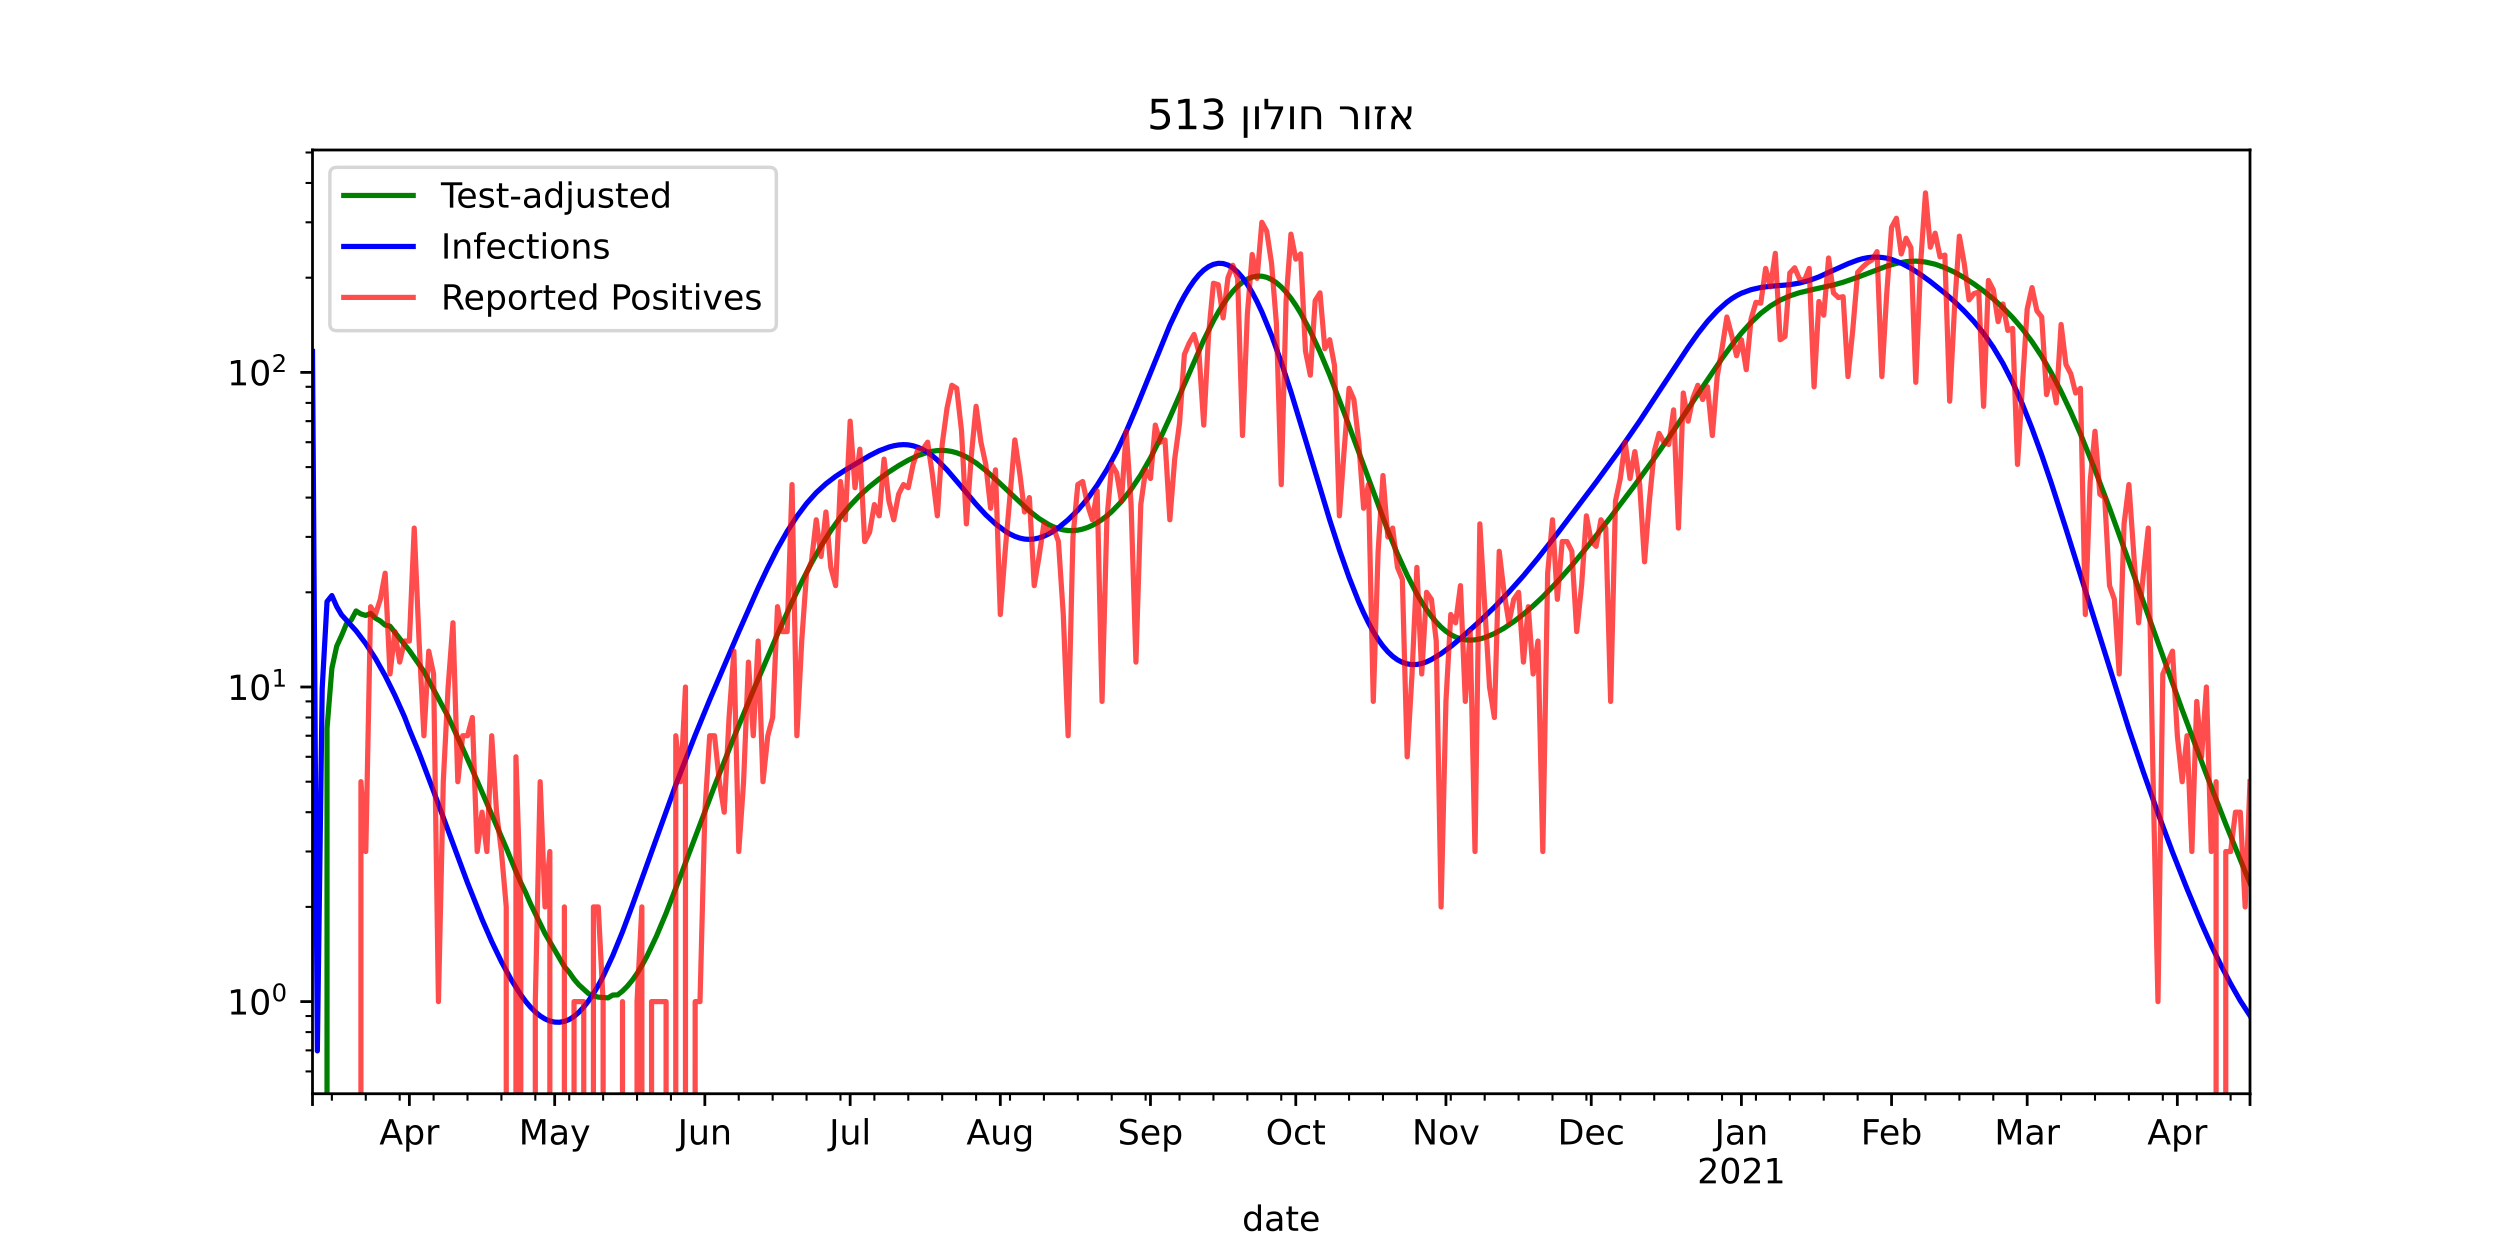 <?xml version="1.0" encoding="utf-8" standalone="no"?>
<!DOCTYPE svg PUBLIC "-//W3C//DTD SVG 1.1//EN"
  "http://www.w3.org/Graphics/SVG/1.1/DTD/svg11.dtd">
<!-- Created with matplotlib (https://matplotlib.org/) -->
<svg height="360pt" version="1.1" viewBox="0 0 720 360" width="720pt" xmlns="http://www.w3.org/2000/svg" xmlns:xlink="http://www.w3.org/1999/xlink">
 <defs>
  <style type="text/css">*{stroke-linecap:butt;stroke-linejoin:round;}</style>
 </defs>
 <g id="figure_1">
  <g id="patch_1">
   <path d="M 0 360 
L 720 360 
L 720 0 
L 0 0 
z
" style="fill:#ffffff;"/>
  </g>
  <g id="axes_1">
   <g id="patch_2">
    <path d="M 90 315 
L 648 315 
L 648 43.2 
L 90 43.2 
z
" style="fill:#ffffff;"/>
   </g>
   <g id="matplotlib.axis_1">
    <g id="xtick_1">
     <g id="line2d_1">
      <defs>
       <path d="M 0 0 
L 0 3.5 
" id="m26436427c5" style="stroke:#000000;stroke-width:0.8;"/>
      </defs>
      <g>
       <use style="stroke:#000000;stroke-width:0.8;" x="90" xlink:href="#m26436427c5" y="315"/>
      </g>
     </g>
    </g>
    <g id="xtick_2">
     <g id="line2d_2">
      <g>
       <use style="stroke:#000000;stroke-width:0.8;" x="117.9" xlink:href="#m26436427c5" y="315"/>
      </g>
     </g>
     <g id="text_1">
      <!-- Apr -->
      <g transform="translate(109.25 329.598)scale(0.1 -0.1)">
       <defs>
        <path d="M 34.188 63.188 
L 20.797 26.906 
L 47.609 26.906 
z
M 28.609 72.906 
L 39.797 72.906 
L 67.578 0 
L 57.328 0 
L 50.688 18.703 
L 17.828 18.703 
L 11.188 0 
L 0.781 0 
z
" id="DejaVuSans-65"/>
        <path d="M 18.109 8.203 
L 18.109 -20.797 
L 9.078 -20.797 
L 9.078 54.688 
L 18.109 54.688 
L 18.109 46.391 
Q 20.953 51.266 25.266 53.625 
Q 29.594 56 35.594 56 
Q 45.562 56 51.781 48.094 
Q 58.016 40.188 58.016 27.297 
Q 58.016 14.406 51.781 6.484 
Q 45.562 -1.422 35.594 -1.422 
Q 29.594 -1.422 25.266 0.953 
Q 20.953 3.328 18.109 8.203 
z
M 48.688 27.297 
Q 48.688 37.203 44.609 42.844 
Q 40.531 48.484 33.406 48.484 
Q 26.266 48.484 22.188 42.844 
Q 18.109 37.203 18.109 27.297 
Q 18.109 17.391 22.188 11.75 
Q 26.266 6.109 33.406 6.109 
Q 40.531 6.109 44.609 11.75 
Q 48.688 17.391 48.688 27.297 
z
" id="DejaVuSans-112"/>
        <path d="M 41.109 46.297 
Q 39.594 47.172 37.812 47.578 
Q 36.031 48 33.891 48 
Q 26.266 48 22.188 43.047 
Q 18.109 38.094 18.109 28.812 
L 18.109 0 
L 9.078 0 
L 9.078 54.688 
L 18.109 54.688 
L 18.109 46.188 
Q 20.953 51.172 25.484 53.578 
Q 30.031 56 36.531 56 
Q 37.453 56 38.578 55.875 
Q 39.703 55.766 41.062 55.516 
z
" id="DejaVuSans-114"/>
       </defs>
       <use xlink:href="#DejaVuSans-65"/>
       <use x="68.408" xlink:href="#DejaVuSans-112"/>
       <use x="131.885" xlink:href="#DejaVuSans-114"/>
      </g>
     </g>
    </g>
    <g id="xtick_3">
     <g id="line2d_3">
      <g>
       <use style="stroke:#000000;stroke-width:0.8;" x="159.75" xlink:href="#m26436427c5" y="315"/>
      </g>
     </g>
     <g id="text_2">
      <!-- May -->
      <g transform="translate(149.412 329.598)scale(0.1 -0.1)">
       <defs>
        <path d="M 9.812 72.906 
L 24.516 72.906 
L 43.109 23.297 
L 61.812 72.906 
L 76.516 72.906 
L 76.516 0 
L 66.891 0 
L 66.891 64.016 
L 48.094 14.016 
L 38.188 14.016 
L 19.391 64.016 
L 19.391 0 
L 9.812 0 
z
" id="DejaVuSans-77"/>
        <path d="M 34.281 27.484 
Q 23.391 27.484 19.188 25 
Q 14.984 22.516 14.984 16.5 
Q 14.984 11.719 18.141 8.906 
Q 21.297 6.109 26.703 6.109 
Q 34.188 6.109 38.703 11.406 
Q 43.219 16.703 43.219 25.484 
L 43.219 27.484 
z
M 52.203 31.203 
L 52.203 0 
L 43.219 0 
L 43.219 8.297 
Q 40.141 3.328 35.547 0.953 
Q 30.953 -1.422 24.312 -1.422 
Q 15.922 -1.422 10.953 3.297 
Q 6 8.016 6 15.922 
Q 6 25.141 12.172 29.828 
Q 18.359 34.516 30.609 34.516 
L 43.219 34.516 
L 43.219 35.406 
Q 43.219 41.609 39.141 45 
Q 35.062 48.391 27.688 48.391 
Q 23 48.391 18.547 47.266 
Q 14.109 46.141 10.016 43.891 
L 10.016 52.203 
Q 14.938 54.109 19.578 55.047 
Q 24.219 56 28.609 56 
Q 40.484 56 46.344 49.844 
Q 52.203 43.703 52.203 31.203 
z
" id="DejaVuSans-97"/>
        <path d="M 32.172 -5.078 
Q 28.375 -14.844 24.75 -17.812 
Q 21.141 -20.797 15.094 -20.797 
L 7.906 -20.797 
L 7.906 -13.281 
L 13.188 -13.281 
Q 16.891 -13.281 18.938 -11.516 
Q 21 -9.766 23.484 -3.219 
L 25.094 0.875 
L 2.984 54.688 
L 12.5 54.688 
L 29.594 11.922 
L 46.688 54.688 
L 56.203 54.688 
z
" id="DejaVuSans-121"/>
       </defs>
       <use xlink:href="#DejaVuSans-77"/>
       <use x="86.279" xlink:href="#DejaVuSans-97"/>
       <use x="147.559" xlink:href="#DejaVuSans-121"/>
      </g>
     </g>
    </g>
    <g id="xtick_4">
     <g id="line2d_4">
      <g>
       <use style="stroke:#000000;stroke-width:0.8;" x="202.995" xlink:href="#m26436427c5" y="315"/>
      </g>
     </g>
     <g id="text_3">
      <!-- Jun -->
      <g transform="translate(195.183 329.598)scale(0.1 -0.1)">
       <defs>
        <path d="M 9.812 72.906 
L 19.672 72.906 
L 19.672 5.078 
Q 19.672 -8.109 14.672 -14.062 
Q 9.672 -20.016 -1.422 -20.016 
L -5.172 -20.016 
L -5.172 -11.719 
L -2.094 -11.719 
Q 4.438 -11.719 7.125 -8.047 
Q 9.812 -4.391 9.812 5.078 
z
" id="DejaVuSans-74"/>
        <path d="M 8.5 21.578 
L 8.5 54.688 
L 17.484 54.688 
L 17.484 21.922 
Q 17.484 14.156 20.5 10.266 
Q 23.531 6.391 29.594 6.391 
Q 36.859 6.391 41.078 11.031 
Q 45.312 15.672 45.312 23.688 
L 45.312 54.688 
L 54.297 54.688 
L 54.297 0 
L 45.312 0 
L 45.312 8.406 
Q 42.047 3.422 37.719 1 
Q 33.406 -1.422 27.688 -1.422 
Q 18.266 -1.422 13.375 4.438 
Q 8.5 10.297 8.5 21.578 
z
M 31.109 56 
z
" id="DejaVuSans-117"/>
        <path d="M 54.891 33.016 
L 54.891 0 
L 45.906 0 
L 45.906 32.719 
Q 45.906 40.484 42.875 44.328 
Q 39.844 48.188 33.797 48.188 
Q 26.516 48.188 22.312 43.547 
Q 18.109 38.922 18.109 30.906 
L 18.109 0 
L 9.078 0 
L 9.078 54.688 
L 18.109 54.688 
L 18.109 46.188 
Q 21.344 51.125 25.703 53.562 
Q 30.078 56 35.797 56 
Q 45.219 56 50.047 50.172 
Q 54.891 44.344 54.891 33.016 
z
" id="DejaVuSans-110"/>
       </defs>
       <use xlink:href="#DejaVuSans-74"/>
       <use x="29.492" xlink:href="#DejaVuSans-117"/>
       <use x="92.871" xlink:href="#DejaVuSans-110"/>
      </g>
     </g>
    </g>
    <g id="xtick_5">
     <g id="line2d_5">
      <g>
       <use style="stroke:#000000;stroke-width:0.8;" x="244.845" xlink:href="#m26436427c5" y="315"/>
      </g>
     </g>
     <g id="text_4">
      <!-- Jul -->
      <g transform="translate(238.812 329.598)scale(0.1 -0.1)">
       <defs>
        <path d="M 9.422 75.984 
L 18.406 75.984 
L 18.406 0 
L 9.422 0 
z
" id="DejaVuSans-108"/>
       </defs>
       <use xlink:href="#DejaVuSans-74"/>
       <use x="29.492" xlink:href="#DejaVuSans-117"/>
       <use x="92.871" xlink:href="#DejaVuSans-108"/>
      </g>
     </g>
    </g>
    <g id="xtick_6">
     <g id="line2d_6">
      <g>
       <use style="stroke:#000000;stroke-width:0.8;" x="288.09" xlink:href="#m26436427c5" y="315"/>
      </g>
     </g>
     <g id="text_5">
      <!-- Aug -->
      <g transform="translate(278.327 329.598)scale(0.1 -0.1)">
       <defs>
        <path d="M 45.406 27.984 
Q 45.406 37.75 41.375 43.109 
Q 37.359 48.484 30.078 48.484 
Q 22.859 48.484 18.828 43.109 
Q 14.797 37.75 14.797 27.984 
Q 14.797 18.266 18.828 12.891 
Q 22.859 7.516 30.078 7.516 
Q 37.359 7.516 41.375 12.891 
Q 45.406 18.266 45.406 27.984 
z
M 54.391 6.781 
Q 54.391 -7.172 48.188 -13.984 
Q 42 -20.797 29.203 -20.797 
Q 24.469 -20.797 20.266 -20.094 
Q 16.062 -19.391 12.109 -17.922 
L 12.109 -9.188 
Q 16.062 -11.328 19.922 -12.344 
Q 23.781 -13.375 27.781 -13.375 
Q 36.625 -13.375 41.016 -8.766 
Q 45.406 -4.156 45.406 5.172 
L 45.406 9.625 
Q 42.625 4.781 38.281 2.391 
Q 33.938 0 27.875 0 
Q 17.828 0 11.672 7.656 
Q 5.516 15.328 5.516 27.984 
Q 5.516 40.672 11.672 48.328 
Q 17.828 56 27.875 56 
Q 33.938 56 38.281 53.609 
Q 42.625 51.219 45.406 46.391 
L 45.406 54.688 
L 54.391 54.688 
z
" id="DejaVuSans-103"/>
       </defs>
       <use xlink:href="#DejaVuSans-65"/>
       <use x="68.408" xlink:href="#DejaVuSans-117"/>
       <use x="131.787" xlink:href="#DejaVuSans-103"/>
      </g>
     </g>
    </g>
    <g id="xtick_7">
     <g id="line2d_7">
      <g>
       <use style="stroke:#000000;stroke-width:0.8;" x="331.335" xlink:href="#m26436427c5" y="315"/>
      </g>
     </g>
     <g id="text_6">
      <!-- Sep -->
      <g transform="translate(321.91 329.598)scale(0.1 -0.1)">
       <defs>
        <path d="M 53.516 70.516 
L 53.516 60.891 
Q 47.906 63.578 42.922 64.891 
Q 37.938 66.219 33.297 66.219 
Q 25.25 66.219 20.875 63.094 
Q 16.5 59.969 16.5 54.203 
Q 16.5 49.359 19.406 46.891 
Q 22.312 44.438 30.422 42.922 
L 36.375 41.703 
Q 47.406 39.594 52.656 34.297 
Q 57.906 29 57.906 20.125 
Q 57.906 9.516 50.797 4.047 
Q 43.703 -1.422 29.984 -1.422 
Q 24.812 -1.422 18.969 -0.25 
Q 13.141 0.922 6.891 3.219 
L 6.891 13.375 
Q 12.891 10.016 18.656 8.297 
Q 24.422 6.594 29.984 6.594 
Q 38.422 6.594 43.016 9.906 
Q 47.609 13.234 47.609 19.391 
Q 47.609 24.75 44.312 27.781 
Q 41.016 30.812 33.5 32.328 
L 27.484 33.5 
Q 16.453 35.688 11.516 40.375 
Q 6.594 45.062 6.594 53.422 
Q 6.594 63.094 13.406 68.656 
Q 20.219 74.219 32.172 74.219 
Q 37.312 74.219 42.625 73.281 
Q 47.953 72.359 53.516 70.516 
z
" id="DejaVuSans-83"/>
        <path d="M 56.203 29.594 
L 56.203 25.203 
L 14.891 25.203 
Q 15.484 15.922 20.484 11.062 
Q 25.484 6.203 34.422 6.203 
Q 39.594 6.203 44.453 7.469 
Q 49.312 8.734 54.109 11.281 
L 54.109 2.781 
Q 49.266 0.734 44.188 -0.344 
Q 39.109 -1.422 33.891 -1.422 
Q 20.797 -1.422 13.156 6.188 
Q 5.516 13.812 5.516 26.812 
Q 5.516 40.234 12.766 48.109 
Q 20.016 56 32.328 56 
Q 43.359 56 49.781 48.891 
Q 56.203 41.797 56.203 29.594 
z
M 47.219 32.234 
Q 47.125 39.594 43.094 43.984 
Q 39.062 48.391 32.422 48.391 
Q 24.906 48.391 20.391 44.141 
Q 15.875 39.891 15.188 32.172 
z
" id="DejaVuSans-101"/>
       </defs>
       <use xlink:href="#DejaVuSans-83"/>
       <use x="63.477" xlink:href="#DejaVuSans-101"/>
       <use x="125" xlink:href="#DejaVuSans-112"/>
      </g>
     </g>
    </g>
    <g id="xtick_8">
     <g id="line2d_8">
      <g>
       <use style="stroke:#000000;stroke-width:0.8;" x="373.185" xlink:href="#m26436427c5" y="315"/>
      </g>
     </g>
     <g id="text_7">
      <!-- Oct -->
      <g transform="translate(364.54 329.598)scale(0.1 -0.1)">
       <defs>
        <path d="M 39.406 66.219 
Q 28.656 66.219 22.328 58.203 
Q 16.016 50.203 16.016 36.375 
Q 16.016 22.609 22.328 14.594 
Q 28.656 6.594 39.406 6.594 
Q 50.141 6.594 56.422 14.594 
Q 62.703 22.609 62.703 36.375 
Q 62.703 50.203 56.422 58.203 
Q 50.141 66.219 39.406 66.219 
z
M 39.406 74.219 
Q 54.734 74.219 63.906 63.938 
Q 73.094 53.656 73.094 36.375 
Q 73.094 19.141 63.906 8.859 
Q 54.734 -1.422 39.406 -1.422 
Q 24.031 -1.422 14.812 8.828 
Q 5.609 19.094 5.609 36.375 
Q 5.609 53.656 14.812 63.938 
Q 24.031 74.219 39.406 74.219 
z
" id="DejaVuSans-79"/>
        <path d="M 48.781 52.594 
L 48.781 44.188 
Q 44.969 46.297 41.141 47.344 
Q 37.312 48.391 33.406 48.391 
Q 24.656 48.391 19.812 42.844 
Q 14.984 37.312 14.984 27.297 
Q 14.984 17.281 19.812 11.734 
Q 24.656 6.203 33.406 6.203 
Q 37.312 6.203 41.141 7.25 
Q 44.969 8.297 48.781 10.406 
L 48.781 2.094 
Q 45.016 0.344 40.984 -0.531 
Q 36.969 -1.422 32.422 -1.422 
Q 20.062 -1.422 12.781 6.344 
Q 5.516 14.109 5.516 27.297 
Q 5.516 40.672 12.859 48.328 
Q 20.219 56 33.016 56 
Q 37.156 56 41.109 55.141 
Q 45.062 54.297 48.781 52.594 
z
" id="DejaVuSans-99"/>
        <path d="M 18.312 70.219 
L 18.312 54.688 
L 36.812 54.688 
L 36.812 47.703 
L 18.312 47.703 
L 18.312 18.016 
Q 18.312 11.328 20.141 9.422 
Q 21.969 7.516 27.594 7.516 
L 36.812 7.516 
L 36.812 0 
L 27.594 0 
Q 17.188 0 13.234 3.875 
Q 9.281 7.766 9.281 18.016 
L 9.281 47.703 
L 2.688 47.703 
L 2.688 54.688 
L 9.281 54.688 
L 9.281 70.219 
z
" id="DejaVuSans-116"/>
       </defs>
       <use xlink:href="#DejaVuSans-79"/>
       <use x="78.711" xlink:href="#DejaVuSans-99"/>
       <use x="133.691" xlink:href="#DejaVuSans-116"/>
      </g>
     </g>
    </g>
    <g id="xtick_9">
     <g id="line2d_9">
      <g>
       <use style="stroke:#000000;stroke-width:0.8;" x="416.43" xlink:href="#m26436427c5" y="315"/>
      </g>
     </g>
     <g id="text_8">
      <!-- Nov -->
      <g transform="translate(406.671 329.598)scale(0.1 -0.1)">
       <defs>
        <path d="M 9.812 72.906 
L 23.094 72.906 
L 55.422 11.922 
L 55.422 72.906 
L 64.984 72.906 
L 64.984 0 
L 51.703 0 
L 19.391 60.984 
L 19.391 0 
L 9.812 0 
z
" id="DejaVuSans-78"/>
        <path d="M 30.609 48.391 
Q 23.391 48.391 19.188 42.75 
Q 14.984 37.109 14.984 27.297 
Q 14.984 17.484 19.156 11.844 
Q 23.344 6.203 30.609 6.203 
Q 37.797 6.203 41.984 11.859 
Q 46.188 17.531 46.188 27.297 
Q 46.188 37.016 41.984 42.703 
Q 37.797 48.391 30.609 48.391 
z
M 30.609 56 
Q 42.328 56 49.016 48.375 
Q 55.719 40.766 55.719 27.297 
Q 55.719 13.875 49.016 6.219 
Q 42.328 -1.422 30.609 -1.422 
Q 18.844 -1.422 12.172 6.219 
Q 5.516 13.875 5.516 27.297 
Q 5.516 40.766 12.172 48.375 
Q 18.844 56 30.609 56 
z
" id="DejaVuSans-111"/>
        <path d="M 2.984 54.688 
L 12.5 54.688 
L 29.594 8.797 
L 46.688 54.688 
L 56.203 54.688 
L 35.688 0 
L 23.484 0 
z
" id="DejaVuSans-118"/>
       </defs>
       <use xlink:href="#DejaVuSans-78"/>
       <use x="74.805" xlink:href="#DejaVuSans-111"/>
       <use x="135.986" xlink:href="#DejaVuSans-118"/>
      </g>
     </g>
    </g>
    <g id="xtick_10">
     <g id="line2d_10">
      <g>
       <use style="stroke:#000000;stroke-width:0.8;" x="458.28" xlink:href="#m26436427c5" y="315"/>
      </g>
     </g>
     <g id="text_9">
      <!-- Dec -->
      <g transform="translate(448.604 329.598)scale(0.1 -0.1)">
       <defs>
        <path d="M 19.672 64.797 
L 19.672 8.109 
L 31.594 8.109 
Q 46.688 8.109 53.688 14.938 
Q 60.688 21.781 60.688 36.531 
Q 60.688 51.172 53.688 57.984 
Q 46.688 64.797 31.594 64.797 
z
M 9.812 72.906 
L 30.078 72.906 
Q 51.266 72.906 61.172 64.094 
Q 71.094 55.281 71.094 36.531 
Q 71.094 17.672 61.125 8.828 
Q 51.172 0 30.078 0 
L 9.812 0 
z
" id="DejaVuSans-68"/>
       </defs>
       <use xlink:href="#DejaVuSans-68"/>
       <use x="77.002" xlink:href="#DejaVuSans-101"/>
       <use x="138.525" xlink:href="#DejaVuSans-99"/>
      </g>
     </g>
    </g>
    <g id="xtick_11">
     <g id="line2d_11">
      <g>
       <use style="stroke:#000000;stroke-width:0.8;" x="501.525" xlink:href="#m26436427c5" y="315"/>
      </g>
     </g>
     <g id="text_10">
      <!-- Jan -->
      <g transform="translate(493.817 329.598)scale(0.1 -0.1)">
       <use xlink:href="#DejaVuSans-74"/>
       <use x="29.492" xlink:href="#DejaVuSans-97"/>
       <use x="90.771" xlink:href="#DejaVuSans-110"/>
      </g>
      <!-- 2021 -->
      <g transform="translate(488.8 340.796)scale(0.1 -0.1)">
       <defs>
        <path d="M 19.188 8.297 
L 53.609 8.297 
L 53.609 0 
L 7.328 0 
L 7.328 8.297 
Q 12.938 14.109 22.625 23.891 
Q 32.328 33.688 34.812 36.531 
Q 39.547 41.844 41.422 45.531 
Q 43.312 49.219 43.312 52.781 
Q 43.312 58.594 39.234 62.25 
Q 35.156 65.922 28.609 65.922 
Q 23.969 65.922 18.812 64.312 
Q 13.672 62.703 7.812 59.422 
L 7.812 69.391 
Q 13.766 71.781 18.938 73 
Q 24.125 74.219 28.422 74.219 
Q 39.75 74.219 46.484 68.547 
Q 53.219 62.891 53.219 53.422 
Q 53.219 48.922 51.531 44.891 
Q 49.859 40.875 45.406 35.406 
Q 44.188 33.984 37.641 27.219 
Q 31.109 20.453 19.188 8.297 
z
" id="DejaVuSans-50"/>
        <path d="M 31.781 66.406 
Q 24.172 66.406 20.328 58.906 
Q 16.5 51.422 16.5 36.375 
Q 16.5 21.391 20.328 13.891 
Q 24.172 6.391 31.781 6.391 
Q 39.453 6.391 43.281 13.891 
Q 47.125 21.391 47.125 36.375 
Q 47.125 51.422 43.281 58.906 
Q 39.453 66.406 31.781 66.406 
z
M 31.781 74.219 
Q 44.047 74.219 50.516 64.516 
Q 56.984 54.828 56.984 36.375 
Q 56.984 17.969 50.516 8.266 
Q 44.047 -1.422 31.781 -1.422 
Q 19.531 -1.422 13.062 8.266 
Q 6.594 17.969 6.594 36.375 
Q 6.594 54.828 13.062 64.516 
Q 19.531 74.219 31.781 74.219 
z
" id="DejaVuSans-48"/>
        <path d="M 12.406 8.297 
L 28.516 8.297 
L 28.516 63.922 
L 10.984 60.406 
L 10.984 69.391 
L 28.422 72.906 
L 38.281 72.906 
L 38.281 8.297 
L 54.391 8.297 
L 54.391 0 
L 12.406 0 
z
" id="DejaVuSans-49"/>
       </defs>
       <use xlink:href="#DejaVuSans-50"/>
       <use x="63.623" xlink:href="#DejaVuSans-48"/>
       <use x="127.246" xlink:href="#DejaVuSans-50"/>
       <use x="190.869" xlink:href="#DejaVuSans-49"/>
      </g>
     </g>
    </g>
    <g id="xtick_12">
     <g id="line2d_12">
      <g>
       <use style="stroke:#000000;stroke-width:0.8;" x="544.77" xlink:href="#m26436427c5" y="315"/>
      </g>
     </g>
     <g id="text_11">
      <!-- Feb -->
      <g transform="translate(535.918 329.598)scale(0.1 -0.1)">
       <defs>
        <path d="M 9.812 72.906 
L 51.703 72.906 
L 51.703 64.594 
L 19.672 64.594 
L 19.672 43.109 
L 48.578 43.109 
L 48.578 34.812 
L 19.672 34.812 
L 19.672 0 
L 9.812 0 
z
" id="DejaVuSans-70"/>
        <path d="M 48.688 27.297 
Q 48.688 37.203 44.609 42.844 
Q 40.531 48.484 33.406 48.484 
Q 26.266 48.484 22.188 42.844 
Q 18.109 37.203 18.109 27.297 
Q 18.109 17.391 22.188 11.75 
Q 26.266 6.109 33.406 6.109 
Q 40.531 6.109 44.609 11.75 
Q 48.688 17.391 48.688 27.297 
z
M 18.109 46.391 
Q 20.953 51.266 25.266 53.625 
Q 29.594 56 35.594 56 
Q 45.562 56 51.781 48.094 
Q 58.016 40.188 58.016 27.297 
Q 58.016 14.406 51.781 6.484 
Q 45.562 -1.422 35.594 -1.422 
Q 29.594 -1.422 25.266 0.953 
Q 20.953 3.328 18.109 8.203 
L 18.109 0 
L 9.078 0 
L 9.078 75.984 
L 18.109 75.984 
z
" id="DejaVuSans-98"/>
       </defs>
       <use xlink:href="#DejaVuSans-70"/>
       <use x="52.02" xlink:href="#DejaVuSans-101"/>
       <use x="113.543" xlink:href="#DejaVuSans-98"/>
      </g>
     </g>
    </g>
    <g id="xtick_13">
     <g id="line2d_13">
      <g>
       <use style="stroke:#000000;stroke-width:0.8;" x="583.83" xlink:href="#m26436427c5" y="315"/>
      </g>
     </g>
     <g id="text_12">
      <!-- Mar -->
      <g transform="translate(574.396 329.598)scale(0.1 -0.1)">
       <use xlink:href="#DejaVuSans-77"/>
       <use x="86.279" xlink:href="#DejaVuSans-97"/>
       <use x="147.559" xlink:href="#DejaVuSans-114"/>
      </g>
     </g>
    </g>
    <g id="xtick_14">
     <g id="line2d_14">
      <g>
       <use style="stroke:#000000;stroke-width:0.8;" x="627.075" xlink:href="#m26436427c5" y="315"/>
      </g>
     </g>
     <g id="text_13">
      <!-- Apr -->
      <g transform="translate(618.425 329.598)scale(0.1 -0.1)">
       <use xlink:href="#DejaVuSans-65"/>
       <use x="68.408" xlink:href="#DejaVuSans-112"/>
       <use x="131.885" xlink:href="#DejaVuSans-114"/>
      </g>
     </g>
    </g>
    <g id="xtick_15">
     <g id="line2d_15">
      <g>
       <use style="stroke:#000000;stroke-width:0.8;" x="648" xlink:href="#m26436427c5" y="315"/>
      </g>
     </g>
    </g>
    <g id="xtick_16">
     <g id="line2d_16">
      <defs>
       <path d="M 0 0 
L 0 2 
" id="ma94d24335f" style="stroke:#000000;stroke-width:0.6;"/>
      </defs>
      <g>
       <use style="stroke:#000000;stroke-width:0.6;" x="95.58" xlink:href="#ma94d24335f" y="315"/>
      </g>
     </g>
    </g>
    <g id="xtick_17">
     <g id="line2d_17">
      <g>
       <use style="stroke:#000000;stroke-width:0.6;" x="105.345" xlink:href="#ma94d24335f" y="315"/>
      </g>
     </g>
    </g>
    <g id="xtick_18">
     <g id="line2d_18">
      <g>
       <use style="stroke:#000000;stroke-width:0.6;" x="115.11" xlink:href="#ma94d24335f" y="315"/>
      </g>
     </g>
    </g>
    <g id="xtick_19">
     <g id="line2d_19">
      <g>
       <use style="stroke:#000000;stroke-width:0.6;" x="124.875" xlink:href="#ma94d24335f" y="315"/>
      </g>
     </g>
    </g>
    <g id="xtick_20">
     <g id="line2d_20">
      <g>
       <use style="stroke:#000000;stroke-width:0.6;" x="134.64" xlink:href="#ma94d24335f" y="315"/>
      </g>
     </g>
    </g>
    <g id="xtick_21">
     <g id="line2d_21">
      <g>
       <use style="stroke:#000000;stroke-width:0.6;" x="144.405" xlink:href="#ma94d24335f" y="315"/>
      </g>
     </g>
    </g>
    <g id="xtick_22">
     <g id="line2d_22">
      <g>
       <use style="stroke:#000000;stroke-width:0.6;" x="154.17" xlink:href="#ma94d24335f" y="315"/>
      </g>
     </g>
    </g>
    <g id="xtick_23">
     <g id="line2d_23">
      <g>
       <use style="stroke:#000000;stroke-width:0.6;" x="163.935" xlink:href="#ma94d24335f" y="315"/>
      </g>
     </g>
    </g>
    <g id="xtick_24">
     <g id="line2d_24">
      <g>
       <use style="stroke:#000000;stroke-width:0.6;" x="173.7" xlink:href="#ma94d24335f" y="315"/>
      </g>
     </g>
    </g>
    <g id="xtick_25">
     <g id="line2d_25">
      <g>
       <use style="stroke:#000000;stroke-width:0.6;" x="183.465" xlink:href="#ma94d24335f" y="315"/>
      </g>
     </g>
    </g>
    <g id="xtick_26">
     <g id="line2d_26">
      <g>
       <use style="stroke:#000000;stroke-width:0.6;" x="193.23" xlink:href="#ma94d24335f" y="315"/>
      </g>
     </g>
    </g>
    <g id="xtick_27">
     <g id="line2d_27">
      <g>
       <use style="stroke:#000000;stroke-width:0.6;" x="212.76" xlink:href="#ma94d24335f" y="315"/>
      </g>
     </g>
    </g>
    <g id="xtick_28">
     <g id="line2d_28">
      <g>
       <use style="stroke:#000000;stroke-width:0.6;" x="222.525" xlink:href="#ma94d24335f" y="315"/>
      </g>
     </g>
    </g>
    <g id="xtick_29">
     <g id="line2d_29">
      <g>
       <use style="stroke:#000000;stroke-width:0.6;" x="232.29" xlink:href="#ma94d24335f" y="315"/>
      </g>
     </g>
    </g>
    <g id="xtick_30">
     <g id="line2d_30">
      <g>
       <use style="stroke:#000000;stroke-width:0.6;" x="242.055" xlink:href="#ma94d24335f" y="315"/>
      </g>
     </g>
    </g>
    <g id="xtick_31">
     <g id="line2d_31">
      <g>
       <use style="stroke:#000000;stroke-width:0.6;" x="251.82" xlink:href="#ma94d24335f" y="315"/>
      </g>
     </g>
    </g>
    <g id="xtick_32">
     <g id="line2d_32">
      <g>
       <use style="stroke:#000000;stroke-width:0.6;" x="261.585" xlink:href="#ma94d24335f" y="315"/>
      </g>
     </g>
    </g>
    <g id="xtick_33">
     <g id="line2d_33">
      <g>
       <use style="stroke:#000000;stroke-width:0.6;" x="271.35" xlink:href="#ma94d24335f" y="315"/>
      </g>
     </g>
    </g>
    <g id="xtick_34">
     <g id="line2d_34">
      <g>
       <use style="stroke:#000000;stroke-width:0.6;" x="281.115" xlink:href="#ma94d24335f" y="315"/>
      </g>
     </g>
    </g>
    <g id="xtick_35">
     <g id="line2d_35">
      <g>
       <use style="stroke:#000000;stroke-width:0.6;" x="290.88" xlink:href="#ma94d24335f" y="315"/>
      </g>
     </g>
    </g>
    <g id="xtick_36">
     <g id="line2d_36">
      <g>
       <use style="stroke:#000000;stroke-width:0.6;" x="300.645" xlink:href="#ma94d24335f" y="315"/>
      </g>
     </g>
    </g>
    <g id="xtick_37">
     <g id="line2d_37">
      <g>
       <use style="stroke:#000000;stroke-width:0.6;" x="310.41" xlink:href="#ma94d24335f" y="315"/>
      </g>
     </g>
    </g>
    <g id="xtick_38">
     <g id="line2d_38">
      <g>
       <use style="stroke:#000000;stroke-width:0.6;" x="320.175" xlink:href="#ma94d24335f" y="315"/>
      </g>
     </g>
    </g>
    <g id="xtick_39">
     <g id="line2d_39">
      <g>
       <use style="stroke:#000000;stroke-width:0.6;" x="329.94" xlink:href="#ma94d24335f" y="315"/>
      </g>
     </g>
    </g>
    <g id="xtick_40">
     <g id="line2d_40">
      <g>
       <use style="stroke:#000000;stroke-width:0.6;" x="339.705" xlink:href="#ma94d24335f" y="315"/>
      </g>
     </g>
    </g>
    <g id="xtick_41">
     <g id="line2d_41">
      <g>
       <use style="stroke:#000000;stroke-width:0.6;" x="349.47" xlink:href="#ma94d24335f" y="315"/>
      </g>
     </g>
    </g>
    <g id="xtick_42">
     <g id="line2d_42">
      <g>
       <use style="stroke:#000000;stroke-width:0.6;" x="359.235" xlink:href="#ma94d24335f" y="315"/>
      </g>
     </g>
    </g>
    <g id="xtick_43">
     <g id="line2d_43">
      <g>
       <use style="stroke:#000000;stroke-width:0.6;" x="369" xlink:href="#ma94d24335f" y="315"/>
      </g>
     </g>
    </g>
    <g id="xtick_44">
     <g id="line2d_44">
      <g>
       <use style="stroke:#000000;stroke-width:0.6;" x="378.765" xlink:href="#ma94d24335f" y="315"/>
      </g>
     </g>
    </g>
    <g id="xtick_45">
     <g id="line2d_45">
      <g>
       <use style="stroke:#000000;stroke-width:0.6;" x="388.53" xlink:href="#ma94d24335f" y="315"/>
      </g>
     </g>
    </g>
    <g id="xtick_46">
     <g id="line2d_46">
      <g>
       <use style="stroke:#000000;stroke-width:0.6;" x="398.295" xlink:href="#ma94d24335f" y="315"/>
      </g>
     </g>
    </g>
    <g id="xtick_47">
     <g id="line2d_47">
      <g>
       <use style="stroke:#000000;stroke-width:0.6;" x="408.06" xlink:href="#ma94d24335f" y="315"/>
      </g>
     </g>
    </g>
    <g id="xtick_48">
     <g id="line2d_48">
      <g>
       <use style="stroke:#000000;stroke-width:0.6;" x="417.825" xlink:href="#ma94d24335f" y="315"/>
      </g>
     </g>
    </g>
    <g id="xtick_49">
     <g id="line2d_49">
      <g>
       <use style="stroke:#000000;stroke-width:0.6;" x="427.59" xlink:href="#ma94d24335f" y="315"/>
      </g>
     </g>
    </g>
    <g id="xtick_50">
     <g id="line2d_50">
      <g>
       <use style="stroke:#000000;stroke-width:0.6;" x="437.355" xlink:href="#ma94d24335f" y="315"/>
      </g>
     </g>
    </g>
    <g id="xtick_51">
     <g id="line2d_51">
      <g>
       <use style="stroke:#000000;stroke-width:0.6;" x="447.12" xlink:href="#ma94d24335f" y="315"/>
      </g>
     </g>
    </g>
    <g id="xtick_52">
     <g id="line2d_52">
      <g>
       <use style="stroke:#000000;stroke-width:0.6;" x="456.885" xlink:href="#ma94d24335f" y="315"/>
      </g>
     </g>
    </g>
    <g id="xtick_53">
     <g id="line2d_53">
      <g>
       <use style="stroke:#000000;stroke-width:0.6;" x="466.65" xlink:href="#ma94d24335f" y="315"/>
      </g>
     </g>
    </g>
    <g id="xtick_54">
     <g id="line2d_54">
      <g>
       <use style="stroke:#000000;stroke-width:0.6;" x="476.415" xlink:href="#ma94d24335f" y="315"/>
      </g>
     </g>
    </g>
    <g id="xtick_55">
     <g id="line2d_55">
      <g>
       <use style="stroke:#000000;stroke-width:0.6;" x="486.18" xlink:href="#ma94d24335f" y="315"/>
      </g>
     </g>
    </g>
    <g id="xtick_56">
     <g id="line2d_56">
      <g>
       <use style="stroke:#000000;stroke-width:0.6;" x="495.945" xlink:href="#ma94d24335f" y="315"/>
      </g>
     </g>
    </g>
    <g id="xtick_57">
     <g id="line2d_57">
      <g>
       <use style="stroke:#000000;stroke-width:0.6;" x="505.71" xlink:href="#ma94d24335f" y="315"/>
      </g>
     </g>
    </g>
    <g id="xtick_58">
     <g id="line2d_58">
      <g>
       <use style="stroke:#000000;stroke-width:0.6;" x="515.475" xlink:href="#ma94d24335f" y="315"/>
      </g>
     </g>
    </g>
    <g id="xtick_59">
     <g id="line2d_59">
      <g>
       <use style="stroke:#000000;stroke-width:0.6;" x="525.24" xlink:href="#ma94d24335f" y="315"/>
      </g>
     </g>
    </g>
    <g id="xtick_60">
     <g id="line2d_60">
      <g>
       <use style="stroke:#000000;stroke-width:0.6;" x="535.005" xlink:href="#ma94d24335f" y="315"/>
      </g>
     </g>
    </g>
    <g id="xtick_61">
     <g id="line2d_61">
      <g>
       <use style="stroke:#000000;stroke-width:0.6;" x="554.535" xlink:href="#ma94d24335f" y="315"/>
      </g>
     </g>
    </g>
    <g id="xtick_62">
     <g id="line2d_62">
      <g>
       <use style="stroke:#000000;stroke-width:0.6;" x="564.3" xlink:href="#ma94d24335f" y="315"/>
      </g>
     </g>
    </g>
    <g id="xtick_63">
     <g id="line2d_63">
      <g>
       <use style="stroke:#000000;stroke-width:0.6;" x="574.065" xlink:href="#ma94d24335f" y="315"/>
      </g>
     </g>
    </g>
    <g id="xtick_64">
     <g id="line2d_64">
      <g>
       <use style="stroke:#000000;stroke-width:0.6;" x="593.595" xlink:href="#ma94d24335f" y="315"/>
      </g>
     </g>
    </g>
    <g id="xtick_65">
     <g id="line2d_65">
      <g>
       <use style="stroke:#000000;stroke-width:0.6;" x="603.36" xlink:href="#ma94d24335f" y="315"/>
      </g>
     </g>
    </g>
    <g id="xtick_66">
     <g id="line2d_66">
      <g>
       <use style="stroke:#000000;stroke-width:0.6;" x="613.125" xlink:href="#ma94d24335f" y="315"/>
      </g>
     </g>
    </g>
    <g id="xtick_67">
     <g id="line2d_67">
      <g>
       <use style="stroke:#000000;stroke-width:0.6;" x="622.89" xlink:href="#ma94d24335f" y="315"/>
      </g>
     </g>
    </g>
    <g id="xtick_68">
     <g id="line2d_68">
      <g>
       <use style="stroke:#000000;stroke-width:0.6;" x="632.655" xlink:href="#ma94d24335f" y="315"/>
      </g>
     </g>
    </g>
    <g id="xtick_69">
     <g id="line2d_69">
      <g>
       <use style="stroke:#000000;stroke-width:0.6;" x="642.42" xlink:href="#ma94d24335f" y="315"/>
      </g>
     </g>
    </g>
    <g id="text_14">
     <!-- date -->
     <g transform="translate(357.725 354.474)scale(0.1 -0.1)">
      <defs>
       <path d="M 45.406 46.391 
L 45.406 75.984 
L 54.391 75.984 
L 54.391 0 
L 45.406 0 
L 45.406 8.203 
Q 42.578 3.328 38.25 0.953 
Q 33.938 -1.422 27.875 -1.422 
Q 17.969 -1.422 11.734 6.484 
Q 5.516 14.406 5.516 27.297 
Q 5.516 40.188 11.734 48.094 
Q 17.969 56 27.875 56 
Q 33.938 56 38.25 53.625 
Q 42.578 51.266 45.406 46.391 
z
M 14.797 27.297 
Q 14.797 17.391 18.875 11.75 
Q 22.953 6.109 30.078 6.109 
Q 37.203 6.109 41.297 11.75 
Q 45.406 17.391 45.406 27.297 
Q 45.406 37.203 41.297 42.844 
Q 37.203 48.484 30.078 48.484 
Q 22.953 48.484 18.875 42.844 
Q 14.797 37.203 14.797 27.297 
z
" id="DejaVuSans-100"/>
      </defs>
      <use xlink:href="#DejaVuSans-100"/>
      <use x="63.477" xlink:href="#DejaVuSans-97"/>
      <use x="124.756" xlink:href="#DejaVuSans-116"/>
      <use x="163.965" xlink:href="#DejaVuSans-101"/>
     </g>
    </g>
   </g>
   <g id="matplotlib.axis_2">
    <g id="ytick_1">
     <g id="line2d_70">
      <defs>
       <path d="M 0 0 
L -3.5 0 
" id="m176ddc190c" style="stroke:#000000;stroke-width:0.8;"/>
      </defs>
      <g>
       <use style="stroke:#000000;stroke-width:0.8;" x="90" xlink:href="#m176ddc190c" y="288.466"/>
      </g>
     </g>
     <g id="text_15">
      <!-- $\mathdefault{10^{0}}$ -->
      <g transform="translate(65.4 292.266)scale(0.1 -0.1)">
       <use transform="translate(0 0.766)" xlink:href="#DejaVuSans-49"/>
       <use transform="translate(63.623 0.766)" xlink:href="#DejaVuSans-48"/>
       <use transform="translate(128.203 39.047)scale(0.7)" xlink:href="#DejaVuSans-48"/>
      </g>
     </g>
    </g>
    <g id="ytick_2">
     <g id="line2d_71">
      <g>
       <use style="stroke:#000000;stroke-width:0.8;" x="90" xlink:href="#m176ddc190c" y="197.858"/>
      </g>
     </g>
     <g id="text_16">
      <!-- $\mathdefault{10^{1}}$ -->
      <g transform="translate(65.4 201.658)scale(0.1 -0.1)">
       <use transform="translate(0 0.684)" xlink:href="#DejaVuSans-49"/>
       <use transform="translate(63.623 0.684)" xlink:href="#DejaVuSans-48"/>
       <use transform="translate(128.203 38.966)scale(0.7)" xlink:href="#DejaVuSans-49"/>
      </g>
     </g>
    </g>
    <g id="ytick_3">
     <g id="line2d_72">
      <g>
       <use style="stroke:#000000;stroke-width:0.8;" x="90" xlink:href="#m176ddc190c" y="107.25"/>
      </g>
     </g>
     <g id="text_17">
      <!-- $\mathdefault{10^{2}}$ -->
      <g transform="translate(65.4 111.05)scale(0.1 -0.1)">
       <use transform="translate(0 0.766)" xlink:href="#DejaVuSans-49"/>
       <use transform="translate(63.623 0.766)" xlink:href="#DejaVuSans-48"/>
       <use transform="translate(128.203 39.047)scale(0.7)" xlink:href="#DejaVuSans-50"/>
      </g>
     </g>
    </g>
    <g id="ytick_4">
     <g id="line2d_73">
      <defs>
       <path d="M 0 0 
L -2 0 
" id="m29790a1488" style="stroke:#000000;stroke-width:0.6;"/>
      </defs>
      <g>
       <use style="stroke:#000000;stroke-width:0.6;" x="90" xlink:href="#m29790a1488" y="308.568"/>
      </g>
     </g>
    </g>
    <g id="ytick_5">
     <g id="line2d_74">
      <g>
       <use style="stroke:#000000;stroke-width:0.6;" x="90" xlink:href="#m29790a1488" y="302.502"/>
      </g>
     </g>
    </g>
    <g id="ytick_6">
     <g id="line2d_75">
      <g>
       <use style="stroke:#000000;stroke-width:0.6;" x="90" xlink:href="#m29790a1488" y="297.247"/>
      </g>
     </g>
    </g>
    <g id="ytick_7">
     <g id="line2d_76">
      <g>
       <use style="stroke:#000000;stroke-width:0.6;" x="90" xlink:href="#m29790a1488" y="292.612"/>
      </g>
     </g>
    </g>
    <g id="ytick_8">
     <g id="line2d_77">
      <g>
       <use style="stroke:#000000;stroke-width:0.6;" x="90" xlink:href="#m29790a1488" y="261.191"/>
      </g>
     </g>
    </g>
    <g id="ytick_9">
     <g id="line2d_78">
      <g>
       <use style="stroke:#000000;stroke-width:0.6;" x="90" xlink:href="#m29790a1488" y="245.235"/>
      </g>
     </g>
    </g>
    <g id="ytick_10">
     <g id="line2d_79">
      <g>
       <use style="stroke:#000000;stroke-width:0.6;" x="90" xlink:href="#m29790a1488" y="233.915"/>
      </g>
     </g>
    </g>
    <g id="ytick_11">
     <g id="line2d_80">
      <g>
       <use style="stroke:#000000;stroke-width:0.6;" x="90" xlink:href="#m29790a1488" y="225.134"/>
      </g>
     </g>
    </g>
    <g id="ytick_12">
     <g id="line2d_81">
      <g>
       <use style="stroke:#000000;stroke-width:0.6;" x="90" xlink:href="#m29790a1488" y="217.96"/>
      </g>
     </g>
    </g>
    <g id="ytick_13">
     <g id="line2d_82">
      <g>
       <use style="stroke:#000000;stroke-width:0.6;" x="90" xlink:href="#m29790a1488" y="211.894"/>
      </g>
     </g>
    </g>
    <g id="ytick_14">
     <g id="line2d_83">
      <g>
       <use style="stroke:#000000;stroke-width:0.6;" x="90" xlink:href="#m29790a1488" y="206.639"/>
      </g>
     </g>
    </g>
    <g id="ytick_15">
     <g id="line2d_84">
      <g>
       <use style="stroke:#000000;stroke-width:0.6;" x="90" xlink:href="#m29790a1488" y="202.004"/>
      </g>
     </g>
    </g>
    <g id="ytick_16">
     <g id="line2d_85">
      <g>
       <use style="stroke:#000000;stroke-width:0.6;" x="90" xlink:href="#m29790a1488" y="170.583"/>
      </g>
     </g>
    </g>
    <g id="ytick_17">
     <g id="line2d_86">
      <g>
       <use style="stroke:#000000;stroke-width:0.6;" x="90" xlink:href="#m29790a1488" y="154.627"/>
      </g>
     </g>
    </g>
    <g id="ytick_18">
     <g id="line2d_87">
      <g>
       <use style="stroke:#000000;stroke-width:0.6;" x="90" xlink:href="#m29790a1488" y="143.307"/>
      </g>
     </g>
    </g>
    <g id="ytick_19">
     <g id="line2d_88">
      <g>
       <use style="stroke:#000000;stroke-width:0.6;" x="90" xlink:href="#m29790a1488" y="134.526"/>
      </g>
     </g>
    </g>
    <g id="ytick_20">
     <g id="line2d_89">
      <g>
       <use style="stroke:#000000;stroke-width:0.6;" x="90" xlink:href="#m29790a1488" y="127.352"/>
      </g>
     </g>
    </g>
    <g id="ytick_21">
     <g id="line2d_90">
      <g>
       <use style="stroke:#000000;stroke-width:0.6;" x="90" xlink:href="#m29790a1488" y="121.286"/>
      </g>
     </g>
    </g>
    <g id="ytick_22">
     <g id="line2d_91">
      <g>
       <use style="stroke:#000000;stroke-width:0.6;" x="90" xlink:href="#m29790a1488" y="116.031"/>
      </g>
     </g>
    </g>
    <g id="ytick_23">
     <g id="line2d_92">
      <g>
       <use style="stroke:#000000;stroke-width:0.6;" x="90" xlink:href="#m29790a1488" y="111.396"/>
      </g>
     </g>
    </g>
    <g id="ytick_24">
     <g id="line2d_93">
      <g>
       <use style="stroke:#000000;stroke-width:0.6;" x="90" xlink:href="#m29790a1488" y="79.975"/>
      </g>
     </g>
    </g>
    <g id="ytick_25">
     <g id="line2d_94">
      <g>
       <use style="stroke:#000000;stroke-width:0.6;" x="90" xlink:href="#m29790a1488" y="64.019"/>
      </g>
     </g>
    </g>
    <g id="ytick_26">
     <g id="line2d_95">
      <g>
       <use style="stroke:#000000;stroke-width:0.6;" x="90" xlink:href="#m29790a1488" y="52.699"/>
      </g>
     </g>
    </g>
    <g id="ytick_27">
     <g id="line2d_96">
      <g>
       <use style="stroke:#000000;stroke-width:0.6;" x="90" xlink:href="#m29790a1488" y="43.918"/>
      </g>
     </g>
    </g>
   </g>
   <g id="line2d_97">
    <path clip-path="url(#pee0d32bafa)" d="M 94.183 361 
L 94.185 209.757 
L 95.58 192.508 
L 96.975 186.097 
L 98.37 183.048 
L 99.765 179.698 
L 101.16 178.568 
L 102.555 175.955 
L 103.95 176.832 
L 105.345 177.24 
L 106.74 176.653 
L 108.135 178.036 
L 109.53 178.842 
L 110.925 180.038 
L 112.32 180.337 
L 115.11 183.897 
L 117.9 187.359 
L 122.085 193.366 
L 129.06 206.407 
L 133.245 215.495 
L 136.035 221.712 
L 138.825 228.132 
L 145.8 244.229 
L 148.59 251.007 
L 149.985 254.18 
L 151.38 257.051 
L 152.775 260.268 
L 156.96 268.851 
L 162.54 278.383 
L 163.935 280.016 
L 165.33 282.022 
L 166.725 283.642 
L 169.515 286.178 
L 170.91 286.78 
L 172.305 287.173 
L 175.095 287.389 
L 176.49 286.564 
L 177.885 286.532 
L 179.28 285.426 
L 180.675 284.025 
L 182.07 282.349 
L 183.465 280.368 
L 184.86 278.082 
L 186.255 275.511 
L 189.045 269.635 
L 191.835 262.996 
L 196.02 252.183 
L 205.785 226.391 
L 211.365 212.342 
L 216.945 198.886 
L 223.92 182.646 
L 228.105 173.381 
L 230.895 167.573 
L 233.685 162.175 
L 236.475 157.248 
L 239.265 152.828 
L 242.055 148.939 
L 244.845 145.566 
L 247.635 142.663 
L 250.425 140.15 
L 253.215 137.928 
L 256.005 135.922 
L 258.795 134.109 
L 261.585 132.52 
L 264.375 131.212 
L 267.165 130.264 
L 268.56 129.954 
L 269.955 129.768 
L 271.35 129.714 
L 272.745 129.801 
L 274.14 130.031 
L 275.535 130.409 
L 276.93 130.935 
L 278.325 131.603 
L 281.115 133.335 
L 283.905 135.51 
L 286.695 138.004 
L 296.46 147.177 
L 299.25 149.349 
L 302.04 151.081 
L 303.435 151.745 
L 304.83 152.258 
L 306.225 152.612 
L 307.62 152.802 
L 309.015 152.826 
L 310.41 152.684 
L 311.805 152.38 
L 313.2 151.917 
L 314.595 151.301 
L 315.99 150.536 
L 317.385 149.623 
L 318.78 148.56 
L 320.175 147.345 
L 322.965 144.457 
L 325.755 140.944 
L 328.545 136.772 
L 331.335 131.897 
L 334.125 126.347 
L 336.915 120.253 
L 346.68 97.922 
L 349.47 92.377 
L 350.865 89.899 
L 352.26 87.651 
L 353.655 85.652 
L 355.05 83.915 
L 356.445 82.453 
L 357.84 81.275 
L 359.235 80.389 
L 360.63 79.802 
L 362.025 79.519 
L 363.42 79.542 
L 364.815 79.869 
L 366.21 80.499 
L 367.605 81.425 
L 369 82.64 
L 370.395 84.133 
L 371.79 85.895 
L 373.185 87.913 
L 374.58 90.175 
L 377.37 95.376 
L 380.16 101.375 
L 382.95 108.033 
L 387.135 118.915 
L 399.69 152.817 
L 402.48 159.557 
L 405.27 165.677 
L 408.06 171.049 
L 409.455 173.421 
L 410.85 175.57 
L 412.245 177.488 
L 413.64 179.169 
L 415.035 180.607 
L 416.43 181.802 
L 417.825 182.756 
L 419.22 183.477 
L 420.615 183.975 
L 422.01 184.264 
L 423.405 184.358 
L 424.8 184.272 
L 426.195 184.023 
L 427.59 183.628 
L 430.38 182.469 
L 433.17 180.911 
L 435.96 179.033 
L 438.75 176.884 
L 441.54 174.492 
L 444.33 171.878 
L 448.515 167.562 
L 452.7 162.838 
L 458.28 156.057 
L 463.86 148.94 
L 470.835 139.696 
L 476.415 132.025 
L 481.995 124.007 
L 490.365 111.457 
L 495.945 103.236 
L 498.735 99.42 
L 501.525 95.931 
L 504.315 92.848 
L 507.105 90.234 
L 509.895 88.109 
L 512.685 86.452 
L 515.475 85.204 
L 518.265 84.291 
L 522.45 83.299 
L 528.03 82.068 
L 530.82 81.289 
L 535.005 79.844 
L 543.375 76.65 
L 546.165 75.852 
L 548.955 75.349 
L 551.745 75.207 
L 554.535 75.458 
L 557.325 76.094 
L 560.115 77.086 
L 562.905 78.392 
L 565.695 79.965 
L 568.485 81.773 
L 571.275 83.808 
L 574.065 86.075 
L 576.855 88.609 
L 579.645 91.467 
L 582.435 94.714 
L 585.225 98.419 
L 588.015 102.644 
L 590.805 107.423 
L 593.595 112.76 
L 596.385 118.631 
L 599.175 124.991 
L 603.36 135.314 
L 607.545 146.349 
L 613.125 161.725 
L 628.47 204.455 
L 635.445 223.032 
L 641.025 237.347 
L 646.605 251.033 
L 648 254.33 
L 648 254.33 
" style="fill:none;stroke:#008000;stroke-linecap:square;stroke-width:1.5;"/>
   </g>
   <g id="line2d_98">
    <path clip-path="url(#pee0d32bafa)" d="M 90 101.212 
L 91.395 302.645 
L 92.79 198.312 
L 94.185 173.256 
L 95.58 171.526 
L 96.975 174.705 
L 98.37 177.079 
L 102.555 181.679 
L 105.345 185.374 
L 108.135 189.654 
L 110.925 194.606 
L 113.715 200.245 
L 116.505 206.46 
L 117.9 210.111 
L 120.69 216.847 
L 124.875 227.894 
L 134.64 254.24 
L 138.825 264.752 
L 141.615 271.167 
L 144.405 276.964 
L 147.195 282.099 
L 149.985 286.511 
L 151.38 288.397 
L 152.775 290.037 
L 154.17 291.428 
L 155.565 292.575 
L 156.96 293.454 
L 158.355 294.052 
L 159.75 294.372 
L 161.145 294.41 
L 162.54 294.164 
L 163.935 293.615 
L 165.33 292.733 
L 166.725 291.526 
L 168.12 290.024 
L 169.515 288.232 
L 170.91 286.154 
L 172.305 283.806 
L 173.7 281.186 
L 176.49 275.185 
L 179.28 268.357 
L 182.07 260.866 
L 194.625 226.032 
L 200.205 211.748 
L 204.39 201.537 
L 212.76 181.976 
L 218.34 169.347 
L 221.13 163.44 
L 223.92 157.957 
L 226.71 153.034 
L 229.5 148.739 
L 232.29 145.005 
L 235.08 141.883 
L 237.87 139.32 
L 240.66 137.192 
L 243.45 135.371 
L 250.425 131.224 
L 253.215 129.799 
L 256.005 128.753 
L 257.4 128.385 
L 258.795 128.144 
L 260.19 128.048 
L 261.585 128.122 
L 262.98 128.385 
L 264.375 128.835 
L 265.77 129.47 
L 267.165 130.3 
L 268.56 131.311 
L 269.955 132.495 
L 272.745 135.334 
L 276.93 140.236 
L 281.115 145.228 
L 283.905 148.263 
L 286.695 150.862 
L 289.485 152.97 
L 290.88 153.804 
L 292.275 154.469 
L 293.67 154.959 
L 295.065 155.255 
L 296.46 155.341 
L 297.855 155.228 
L 299.25 154.919 
L 300.645 154.424 
L 302.04 153.761 
L 303.435 152.946 
L 304.83 151.997 
L 307.62 149.686 
L 310.41 146.941 
L 313.2 143.658 
L 315.99 139.735 
L 318.78 135.243 
L 321.57 130.112 
L 324.36 124.241 
L 327.15 117.675 
L 336.915 93.672 
L 339.705 87.796 
L 341.1 85.203 
L 342.495 82.879 
L 343.89 80.844 
L 345.285 79.136 
L 346.68 77.78 
L 348.075 76.782 
L 349.47 76.131 
L 350.865 75.832 
L 352.26 75.897 
L 353.655 76.337 
L 355.05 77.158 
L 356.445 78.366 
L 357.84 79.959 
L 359.235 81.917 
L 360.63 84.228 
L 362.025 86.877 
L 363.42 89.837 
L 366.21 96.582 
L 369 104.315 
L 371.79 112.86 
L 375.975 126.603 
L 382.95 149.732 
L 385.74 158.351 
L 388.53 166.294 
L 391.32 173.353 
L 392.715 176.486 
L 394.11 179.336 
L 395.505 181.898 
L 396.9 184.154 
L 398.295 186.084 
L 399.69 187.704 
L 401.085 189.023 
L 402.48 190.035 
L 403.875 190.75 
L 405.27 191.199 
L 406.665 191.405 
L 408.06 191.368 
L 409.455 191.095 
L 410.85 190.609 
L 412.245 189.942 
L 415.035 188.245 
L 417.825 186.198 
L 420.615 183.881 
L 426.195 178.876 
L 430.38 174.862 
L 434.565 170.51 
L 438.75 165.819 
L 442.935 160.742 
L 448.515 153.655 
L 459.675 138.884 
L 466.65 129.311 
L 472.23 121.242 
L 477.81 112.74 
L 486.18 100.031 
L 488.97 96.086 
L 491.76 92.548 
L 494.55 89.523 
L 497.34 87.035 
L 498.735 86.013 
L 500.13 85.149 
L 501.525 84.445 
L 504.315 83.422 
L 507.105 82.799 
L 509.895 82.442 
L 515.475 81.997 
L 518.265 81.511 
L 521.055 80.771 
L 523.845 79.741 
L 528.03 77.833 
L 532.215 75.956 
L 535.005 74.902 
L 536.4 74.503 
L 537.795 74.225 
L 539.19 74.072 
L 540.585 74.05 
L 541.98 74.146 
L 543.375 74.36 
L 544.77 74.709 
L 547.56 75.796 
L 550.35 77.267 
L 553.14 79.064 
L 555.93 81.084 
L 560.115 84.426 
L 562.905 86.875 
L 565.695 89.579 
L 568.485 92.58 
L 571.275 96.001 
L 574.065 100.018 
L 576.855 104.683 
L 579.645 110.119 
L 582.435 116.38 
L 585.225 123.408 
L 588.015 131.063 
L 590.805 139.246 
L 594.99 152.264 
L 613.125 209.988 
L 617.31 222.413 
L 621.495 234.205 
L 625.68 245.411 
L 629.865 255.98 
L 634.05 266.008 
L 636.84 272.239 
L 639.63 277.985 
L 642.42 283.319 
L 645.21 288.223 
L 648 292.503 
L 648 292.503 
" style="fill:none;stroke:#0000ff;stroke-linecap:square;stroke-width:1.5;"/>
   </g>
   <g id="line2d_99">
    <path clip-path="url(#pee0d32bafa)" d="M 103.948 361 
L 103.95 225.134 
L 105.345 245.235 
L 106.74 174.729 
L 108.135 176.978 
L 109.53 172.601 
L 110.925 165.083 
L 112.32 194.108 
L 113.715 181.903 
L 115.11 190.684 
L 116.505 184.618 
L 117.9 184.618 
L 119.295 152.088 
L 120.69 184.618 
L 122.085 211.894 
L 123.48 187.534 
L 124.875 194.108 
L 126.27 288.466 
L 127.665 225.134 
L 129.06 197.858 
L 130.455 179.363 
L 131.85 225.134 
L 133.245 211.894 
L 134.64 211.894 
L 136.035 206.639 
L 137.43 245.235 
L 138.825 233.915 
L 140.22 245.235 
L 141.615 211.894 
L 143.01 233.915 
L 144.405 245.235 
L 145.8 261.191 
L 145.802 361 
M 148.588 361 
L 148.59 217.96 
L 149.985 261.191 
L 149.987 361 
M 154.169 361 
L 154.17 288.466 
L 155.565 225.134 
L 156.96 261.191 
L 158.355 245.235 
L 158.357 361 
M 162.538 361 
L 162.54 261.191 
L 162.542 361 
M 165.329 361 
L 165.33 288.466 
L 168.12 288.466 
L 168.121 361 
M 170.908 361 
L 170.91 261.191 
L 172.305 261.191 
L 173.7 288.466 
L 173.701 361 
M 179.279 361 
L 179.28 288.466 
L 179.281 361 
M 183.464 361 
L 183.465 288.466 
L 184.86 261.191 
L 184.862 361 
M 187.649 361 
L 187.65 288.466 
L 191.835 288.466 
L 191.836 361 
M 194.623 361 
L 194.625 211.894 
L 196.02 225.134 
L 197.415 197.858 
L 197.418 361 
M 200.204 361 
L 200.205 288.466 
L 201.6 288.466 
L 202.995 233.915 
L 204.39 211.894 
L 205.785 211.894 
L 207.18 225.134 
L 208.575 233.915 
L 209.97 206.639 
L 211.365 187.534 
L 212.76 245.235 
L 214.155 225.134 
L 215.55 190.684 
L 216.945 211.894 
L 218.34 184.618 
L 219.735 225.134 
L 221.13 211.894 
L 222.525 206.639 
L 223.92 174.729 
L 225.315 181.903 
L 226.71 181.903 
L 228.105 139.556 
L 229.5 211.894 
L 230.895 184.618 
L 232.29 165.083 
L 233.685 161.802 
L 235.08 149.702 
L 236.475 160.258 
L 237.87 147.453 
L 239.265 163.408 
L 240.66 168.663 
L 242.055 138.672 
L 243.45 149.702 
L 244.845 121.286 
L 246.24 140.461 
L 247.635 129.37 
L 249.03 155.961 
L 250.425 153.337 
L 251.82 145.325 
L 253.215 148.561 
L 254.61 132.233 
L 256.005 144.303 
L 257.4 149.702 
L 258.795 142.335 
L 260.19 139.556 
L 261.585 140.461 
L 262.98 133.747 
L 264.375 129.37 
L 265.77 129.37 
L 267.165 127.352 
L 268.56 136.961 
L 269.955 148.561 
L 271.35 128.013 
L 272.745 117.535 
L 274.14 110.962 
L 275.535 111.836 
L 276.93 124.202 
L 278.325 150.877 
L 279.72 131.498 
L 281.115 117.027 
L 282.51 127.352 
L 283.905 133.747 
L 285.3 146.375 
L 286.695 135.321 
L 288.09 176.978 
L 289.485 158.773 
L 292.275 126.701 
L 293.67 136.132 
L 295.065 147.453 
L 296.46 143.307 
L 297.855 168.663 
L 299.25 160.258 
L 300.645 150.877 
L 302.04 153.337 
L 303.435 152.088 
L 304.83 155.961 
L 306.225 176.978 
L 307.62 211.894 
L 309.015 154.627 
L 310.41 139.556 
L 311.805 138.672 
L 313.2 145.325 
L 314.595 149.702 
L 315.99 141.387 
L 317.385 202.004 
L 318.78 149.702 
L 320.175 133.747 
L 321.57 136.132 
L 322.965 144.303 
L 324.36 124.202 
L 325.755 145.325 
L 327.15 190.684 
L 328.545 145.325 
L 329.94 135.321 
L 331.335 137.807 
L 332.73 122.426 
L 334.125 127.352 
L 335.52 126.701 
L 336.915 149.702 
L 338.31 132.233 
L 339.705 121.852 
L 341.1 102.094 
L 342.495 98.786 
L 343.89 96.325 
L 345.285 101.41 
L 346.68 122.426 
L 348.075 96.325 
L 349.47 81.581 
L 350.865 81.993 
L 352.26 91.558 
L 353.655 79.975 
L 355.05 76.403 
L 356.445 80.172 
L 357.84 125.432 
L 359.235 90.516 
L 360.63 73.295 
L 362.025 80.172 
L 363.42 64.019 
L 364.815 66.594 
L 366.21 75.868 
L 367.605 93.176 
L 369 139.556 
L 370.395 86.602 
L 371.79 67.443 
L 373.185 74.646 
L 374.58 73.129 
L 375.975 101.072 
L 377.37 108.045 
L 378.765 86.602 
L 380.16 84.34 
L 381.555 100.405 
L 382.95 97.845 
L 384.345 105.33 
L 385.74 148.561 
L 387.135 129.37 
L 388.53 111.836 
L 389.925 115.059 
L 391.32 127.352 
L 392.715 146.375 
L 394.11 139.556 
L 395.505 202.004 
L 396.9 158.773 
L 398.295 136.961 
L 399.69 154.627 
L 401.085 152.088 
L 402.48 163.408 
L 403.875 166.832 
L 405.27 217.96 
L 406.665 194.108 
L 408.06 163.408 
L 409.455 194.108 
L 410.85 170.583 
L 412.245 172.601 
L 413.64 184.618 
L 415.035 261.191 
L 416.43 202.004 
L 417.825 176.978 
L 419.22 179.363 
L 420.615 168.663 
L 422.01 202.004 
L 423.405 181.903 
L 424.8 245.235 
L 426.195 150.877 
L 428.985 197.858 
L 430.38 206.639 
L 431.775 158.773 
L 433.17 170.583 
L 434.565 179.363 
L 435.96 172.601 
L 437.355 170.583 
L 438.75 190.684 
L 440.145 174.729 
L 441.54 194.108 
L 442.935 184.618 
L 444.33 245.235 
L 445.725 165.083 
L 447.12 149.702 
L 448.515 172.601 
L 449.91 155.961 
L 451.305 155.961 
L 452.7 158.773 
L 454.095 181.903 
L 455.49 168.663 
L 456.885 148.561 
L 458.28 155.961 
L 459.675 157.342 
L 461.07 149.702 
L 462.465 152.088 
L 463.86 202.004 
L 465.255 144.303 
L 466.65 137.807 
L 468.045 127.352 
L 469.44 137.807 
L 470.835 130.067 
L 472.23 139.556 
L 473.625 161.802 
L 475.02 144.303 
L 476.415 130.067 
L 477.81 124.812 
L 479.205 127.352 
L 480.6 128.013 
L 481.995 118.05 
L 483.39 152.088 
L 484.785 113.185 
L 486.18 121.286 
L 487.575 114.582 
L 488.97 110.962 
L 490.365 115.059 
L 491.76 111.396 
L 493.155 125.432 
L 494.55 108.449 
L 495.945 100.405 
L 497.34 91.295 
L 498.735 96.625 
L 500.13 102.441 
L 501.525 97.845 
L 502.92 106.471 
L 504.315 91.823 
L 505.71 87.07 
L 507.105 87.307 
L 508.5 77.312 
L 509.895 82.619 
L 511.29 72.964 
L 512.685 97.845 
L 514.08 96.926 
L 515.475 78.621 
L 516.87 77.129 
L 518.265 80.37 
L 519.66 80.77 
L 521.055 77.312 
L 522.45 111.396 
L 523.845 86.835 
L 525.24 90.774 
L 526.635 74.304 
L 528.03 84.34 
L 529.425 85.681 
L 530.82 85.455 
L 532.215 108.449 
L 533.61 94.862 
L 535.005 78.431 
L 536.4 76.946 
L 537.795 75.691 
L 539.19 74.819 
L 540.585 72.474 
L 541.98 108.449 
L 543.375 84.56 
L 544.77 65.489 
L 546.165 62.856 
L 547.56 73.129 
L 548.955 68.605 
L 550.35 71.351 
L 551.745 110.106 
L 553.14 75.868 
L 554.535 55.555 
L 555.93 71.194 
L 557.325 67.158 
L 558.72 73.965 
L 560.115 73.461 
L 561.51 115.542 
L 562.905 88.51 
L 564.3 68.02 
L 565.695 75.868 
L 567.09 86.37 
L 568.485 84.56 
L 569.88 84.121 
L 571.275 117.027 
L 572.67 80.77 
L 574.065 83.47 
L 575.46 92.629 
L 576.855 87.545 
L 578.25 95.151 
L 579.645 94.576 
L 581.04 133.747 
L 583.83 89.002 
L 585.225 82.83 
L 586.62 89.5 
L 588.015 91.295 
L 589.41 113.646 
L 590.805 108.449 
L 592.2 116.031 
L 593.595 93.452 
L 594.99 104.957 
L 596.385 107.646 
L 597.78 113.185 
L 599.175 111.836 
L 600.57 176.978 
L 601.965 138.672 
L 603.36 124.202 
L 604.755 142.335 
L 606.15 143.307 
L 607.545 168.663 
L 608.94 172.601 
L 610.335 194.108 
L 611.73 150.877 
L 613.125 139.556 
L 615.915 179.363 
L 617.31 165.083 
L 618.705 152.088 
L 620.1 225.134 
L 621.495 288.466 
L 622.89 194.108 
L 625.68 187.534 
L 627.075 211.894 
L 628.47 225.134 
L 629.865 211.894 
L 631.26 245.235 
L 632.655 202.004 
L 634.05 217.96 
L 635.445 197.858 
L 636.84 245.235 
L 638.235 225.134 
L 638.237 361 
M 641.023 361 
L 641.025 245.235 
L 642.42 245.235 
L 643.815 233.915 
L 645.21 233.915 
L 646.605 261.191 
L 648 225.134 
L 648 225.134 
" style="fill:none;stroke:#ff0000;stroke-linecap:square;stroke-opacity:0.7;stroke-width:1.5;"/>
   </g>
   <g id="patch_3">
    <path d="M 90 315 
L 90 43.2 
" style="fill:none;stroke:#000000;stroke-linecap:square;stroke-linejoin:miter;stroke-width:0.8;"/>
   </g>
   <g id="patch_4">
    <path d="M 648 315 
L 648 43.2 
" style="fill:none;stroke:#000000;stroke-linecap:square;stroke-linejoin:miter;stroke-width:0.8;"/>
   </g>
   <g id="patch_5">
    <path d="M 90 315 
L 648 315 
" style="fill:none;stroke:#000000;stroke-linecap:square;stroke-linejoin:miter;stroke-width:0.8;"/>
   </g>
   <g id="patch_6">
    <path d="M 90 43.2 
L 648 43.2 
" style="fill:none;stroke:#000000;stroke-linecap:square;stroke-linejoin:miter;stroke-width:0.8;"/>
   </g>
   <g id="text_18">
    <!-- 513 ןולוח רוזא -->
    <g transform="translate(330.388 37.2)scale(0.12 -0.12)">
     <defs>
      <path d="M 10.797 72.906 
L 49.516 72.906 
L 49.516 64.594 
L 19.828 64.594 
L 19.828 46.734 
Q 21.969 47.469 24.109 47.828 
Q 26.266 48.188 28.422 48.188 
Q 40.625 48.188 47.75 41.5 
Q 54.891 34.812 54.891 23.391 
Q 54.891 11.625 47.562 5.094 
Q 40.234 -1.422 26.906 -1.422 
Q 22.312 -1.422 17.547 -0.641 
Q 12.797 0.141 7.719 1.703 
L 7.719 11.625 
Q 12.109 9.234 16.797 8.062 
Q 21.484 6.891 26.703 6.891 
Q 35.156 6.891 40.078 11.328 
Q 45.016 15.766 45.016 23.391 
Q 45.016 31 40.078 35.438 
Q 35.156 39.891 26.703 39.891 
Q 22.75 39.891 18.812 39.016 
Q 14.891 38.141 10.797 36.281 
z
" id="DejaVuSans-53"/>
      <path d="M 40.578 39.312 
Q 47.656 37.797 51.625 33 
Q 55.609 28.219 55.609 21.188 
Q 55.609 10.406 48.188 4.484 
Q 40.766 -1.422 27.094 -1.422 
Q 22.516 -1.422 17.656 -0.516 
Q 12.797 0.391 7.625 2.203 
L 7.625 11.719 
Q 11.719 9.328 16.594 8.109 
Q 21.484 6.891 26.812 6.891 
Q 36.078 6.891 40.938 10.547 
Q 45.797 14.203 45.797 21.188 
Q 45.797 27.641 41.281 31.266 
Q 36.766 34.906 28.719 34.906 
L 20.219 34.906 
L 20.219 43.016 
L 29.109 43.016 
Q 36.375 43.016 40.234 45.922 
Q 44.094 48.828 44.094 54.297 
Q 44.094 59.906 40.109 62.906 
Q 36.141 65.922 28.719 65.922 
Q 24.656 65.922 20.016 65.031 
Q 15.375 64.156 9.812 62.312 
L 9.812 71.094 
Q 15.438 72.656 20.344 73.438 
Q 25.25 74.219 29.594 74.219 
Q 40.828 74.219 47.359 69.109 
Q 53.906 64.016 53.906 55.328 
Q 53.906 49.266 50.438 45.094 
Q 46.969 40.922 40.578 39.312 
z
" id="DejaVuSans-51"/>
      <path id="DejaVuSans-32"/>
      <path d="M 18.172 54.688 
L 18.172 -20.797 
L 9.078 -20.797 
L 9.078 54.688 
z
" id="DejaVuSans-1503"/>
      <path d="M 18.172 54.688 
L 18.172 0 
L 9.078 0 
L 9.078 54.688 
z
" id="DejaVuSans-1493"/>
      <path d="M 18.797 0 
L 38.531 47.703 
L 4.297 47.703 
L 4.297 72.906 
L 13.422 72.906 
L 13.422 54.688 
L 49.219 54.641 
L 49.078 49.266 
L 28.328 0 
z
" id="DejaVuSans-1500"/>
      <path d="M 56.25 29.594 
L 56.25 0 
L 47.172 0 
L 47.172 30.906 
Q 47.172 40.578 44 44.141 
Q 40.828 47.703 31.844 47.703 
L 18.109 47.703 
L 18.109 0 
L 9.078 0 
L 9.078 54.688 
L 31.734 54.688 
Q 45.219 54.688 50.734 48.828 
Q 56.25 42.969 56.25 29.594 
z
" id="DejaVuSans-1495"/>
      <path d="M 47.359 27.828 
L 47.359 0 
L 38.281 0 
L 38.281 27.828 
Q 38.281 31.391 37.766 34.266 
Q 37.25 37.156 36 39.719 
Q 34.766 42.281 32.812 43.984 
Q 30.859 45.703 27.781 46.703 
Q 24.703 47.703 20.703 47.703 
L 4.297 47.703 
L 4.297 54.688 
L 20.656 54.688 
Q 26.812 54.688 31.469 53.391 
Q 36.141 52.094 39.109 49.828 
Q 42.094 47.562 43.969 44.109 
Q 45.844 40.672 46.594 36.734 
Q 47.359 32.812 47.359 27.828 
z
" id="DejaVuSans-1512"/>
      <path d="M 30.328 54.688 
L 30.328 47.703 
L 26.422 47.703 
Q 22.172 47.703 20.578 43.922 
Q 19 40.141 19 30.906 
L 19 0 
L 9.906 0 
L 9.906 30.906 
Q 9.906 37.109 11.781 41.453 
Q 13.672 45.797 16.406 47.703 
L 4.297 47.703 
L 4.297 54.688 
z
" id="DejaVuSans-1494"/>
      <path d="M 43.75 20.062 
L 57.672 0 
L 47.078 0 
L 26.766 29.297 
Q 25.391 28.609 24.531 28.094 
Q 23.688 27.594 22.312 26.297 
Q 20.953 25 20.141 23.406 
Q 19.344 21.828 18.703 19.141 
Q 18.062 16.453 18.062 13.094 
L 18.062 0 
L 9.078 0 
L 9.078 9.031 
Q 9.078 12.984 9.562 16.359 
Q 10.062 19.734 10.812 22.078 
Q 11.578 24.422 12.797 26.391 
Q 14.016 28.375 15.109 29.594 
Q 16.219 30.812 17.797 31.875 
Q 19.391 32.953 20.453 33.469 
Q 21.531 33.984 23.047 34.625 
L 9.188 54.688 
L 19.781 54.688 
L 40.094 25.391 
Q 41.406 26.031 42.25 26.531 
Q 43.109 27.047 44.469 28.359 
Q 45.844 29.688 46.672 31.266 
Q 47.516 32.859 48.141 35.547 
Q 48.781 38.234 48.781 41.609 
L 48.781 54.688 
L 57.766 54.688 
L 57.766 45.656 
Q 57.766 41.656 57.266 38.312 
Q 56.781 34.969 56.031 32.594 
Q 55.281 30.219 54.047 28.234 
Q 52.828 26.266 51.703 25.062 
Q 50.594 23.875 49.031 22.797 
Q 47.469 21.734 46.391 21.219 
Q 45.312 20.703 43.75 20.062 
z
" id="DejaVuSans-1488"/>
     </defs>
     <use xlink:href="#DejaVuSans-53"/>
     <use x="63.623" xlink:href="#DejaVuSans-49"/>
     <use x="127.246" xlink:href="#DejaVuSans-51"/>
     <use x="190.869" xlink:href="#DejaVuSans-32"/>
     <use x="222.656" xlink:href="#DejaVuSans-1503"/>
     <use x="249.902" xlink:href="#DejaVuSans-1493"/>
     <use x="277.148" xlink:href="#DejaVuSans-1500"/>
     <use x="333.984" xlink:href="#DejaVuSans-1493"/>
     <use x="361.23" xlink:href="#DejaVuSans-1495"/>
     <use x="426.562" xlink:href="#DejaVuSans-32"/>
     <use x="458.35" xlink:href="#DejaVuSans-1512"/>
     <use x="514.795" xlink:href="#DejaVuSans-1493"/>
     <use x="542.041" xlink:href="#DejaVuSans-1494"/>
     <use x="576.66" xlink:href="#DejaVuSans-1488"/>
    </g>
   </g>
   <g id="legend_1">
    <g id="patch_7">
     <path d="M 97 95.234 
L 221.583 95.234 
Q 223.583 95.234 223.583 93.234 
L 223.583 50.2 
Q 223.583 48.2 221.583 48.2 
L 97 48.2 
Q 95 48.2 95 50.2 
L 95 93.234 
Q 95 95.234 97 95.234 
z
" style="fill:#ffffff;opacity:0.8;stroke:#cccccc;stroke-linejoin:miter;"/>
    </g>
    <g id="line2d_100">
     <path d="M 99 56.298 
L 119 56.298 
" style="fill:none;stroke:#008000;stroke-linecap:square;stroke-width:1.5;"/>
    </g>
    <g id="line2d_101"/>
    <g id="text_19">
     <!-- Test-adjusted -->
     <g transform="translate(127 59.798)scale(0.1 -0.1)">
      <defs>
       <path d="M -0.297 72.906 
L 61.375 72.906 
L 61.375 64.594 
L 35.5 64.594 
L 35.5 0 
L 25.594 0 
L 25.594 64.594 
L -0.297 64.594 
z
" id="DejaVuSans-84"/>
       <path d="M 44.281 53.078 
L 44.281 44.578 
Q 40.484 46.531 36.375 47.5 
Q 32.281 48.484 27.875 48.484 
Q 21.188 48.484 17.844 46.438 
Q 14.5 44.391 14.5 40.281 
Q 14.5 37.156 16.891 35.375 
Q 19.281 33.594 26.516 31.984 
L 29.594 31.297 
Q 39.156 29.25 43.188 25.516 
Q 47.219 21.781 47.219 15.094 
Q 47.219 7.469 41.188 3.016 
Q 35.156 -1.422 24.609 -1.422 
Q 20.219 -1.422 15.453 -0.562 
Q 10.688 0.297 5.422 2 
L 5.422 11.281 
Q 10.406 8.688 15.234 7.391 
Q 20.062 6.109 24.812 6.109 
Q 31.156 6.109 34.562 8.281 
Q 37.984 10.453 37.984 14.406 
Q 37.984 18.062 35.516 20.016 
Q 33.062 21.969 24.703 23.781 
L 21.578 24.516 
Q 13.234 26.266 9.516 29.906 
Q 5.812 33.547 5.812 39.891 
Q 5.812 47.609 11.281 51.797 
Q 16.75 56 26.812 56 
Q 31.781 56 36.172 55.266 
Q 40.578 54.547 44.281 53.078 
z
" id="DejaVuSans-115"/>
       <path d="M 4.891 31.391 
L 31.203 31.391 
L 31.203 23.391 
L 4.891 23.391 
z
" id="DejaVuSans-45"/>
       <path d="M 9.422 54.688 
L 18.406 54.688 
L 18.406 -0.984 
Q 18.406 -11.422 14.422 -16.109 
Q 10.453 -20.797 1.609 -20.797 
L -1.812 -20.797 
L -1.812 -13.188 
L 0.594 -13.188 
Q 5.719 -13.188 7.562 -10.812 
Q 9.422 -8.453 9.422 -0.984 
z
M 9.422 75.984 
L 18.406 75.984 
L 18.406 64.594 
L 9.422 64.594 
z
" id="DejaVuSans-106"/>
      </defs>
      <use xlink:href="#DejaVuSans-84"/>
      <use x="44.084" xlink:href="#DejaVuSans-101"/>
      <use x="105.607" xlink:href="#DejaVuSans-115"/>
      <use x="157.707" xlink:href="#DejaVuSans-116"/>
      <use x="196.916" xlink:href="#DejaVuSans-45"/>
      <use x="233" xlink:href="#DejaVuSans-97"/>
      <use x="294.279" xlink:href="#DejaVuSans-100"/>
      <use x="357.756" xlink:href="#DejaVuSans-106"/>
      <use x="385.539" xlink:href="#DejaVuSans-117"/>
      <use x="448.918" xlink:href="#DejaVuSans-115"/>
      <use x="501.018" xlink:href="#DejaVuSans-116"/>
      <use x="540.227" xlink:href="#DejaVuSans-101"/>
      <use x="601.75" xlink:href="#DejaVuSans-100"/>
     </g>
    </g>
    <g id="line2d_102">
     <path d="M 99 70.977 
L 119 70.977 
" style="fill:none;stroke:#0000ff;stroke-linecap:square;stroke-width:1.5;"/>
    </g>
    <g id="line2d_103"/>
    <g id="text_20">
     <!-- Infections -->
     <g transform="translate(127 74.477)scale(0.1 -0.1)">
      <defs>
       <path d="M 9.812 72.906 
L 19.672 72.906 
L 19.672 0 
L 9.812 0 
z
" id="DejaVuSans-73"/>
       <path d="M 37.109 75.984 
L 37.109 68.5 
L 28.516 68.5 
Q 23.688 68.5 21.797 66.547 
Q 19.922 64.594 19.922 59.516 
L 19.922 54.688 
L 34.719 54.688 
L 34.719 47.703 
L 19.922 47.703 
L 19.922 0 
L 10.891 0 
L 10.891 47.703 
L 2.297 47.703 
L 2.297 54.688 
L 10.891 54.688 
L 10.891 58.5 
Q 10.891 67.625 15.141 71.797 
Q 19.391 75.984 28.609 75.984 
z
" id="DejaVuSans-102"/>
       <path d="M 9.422 54.688 
L 18.406 54.688 
L 18.406 0 
L 9.422 0 
z
M 9.422 75.984 
L 18.406 75.984 
L 18.406 64.594 
L 9.422 64.594 
z
" id="DejaVuSans-105"/>
      </defs>
      <use xlink:href="#DejaVuSans-73"/>
      <use x="29.492" xlink:href="#DejaVuSans-110"/>
      <use x="92.871" xlink:href="#DejaVuSans-102"/>
      <use x="128.076" xlink:href="#DejaVuSans-101"/>
      <use x="189.6" xlink:href="#DejaVuSans-99"/>
      <use x="244.58" xlink:href="#DejaVuSans-116"/>
      <use x="283.789" xlink:href="#DejaVuSans-105"/>
      <use x="311.572" xlink:href="#DejaVuSans-111"/>
      <use x="372.754" xlink:href="#DejaVuSans-110"/>
      <use x="436.133" xlink:href="#DejaVuSans-115"/>
     </g>
    </g>
    <g id="line2d_104">
     <path d="M 99 85.655 
L 119 85.655 
" style="fill:none;stroke:#ff0000;stroke-linecap:square;stroke-opacity:0.7;stroke-width:1.5;"/>
    </g>
    <g id="line2d_105"/>
    <g id="text_21">
     <!-- Reported Positives -->
     <g transform="translate(127 89.155)scale(0.1 -0.1)">
      <defs>
       <path d="M 44.391 34.188 
Q 47.562 33.109 50.562 29.594 
Q 53.562 26.078 56.594 19.922 
L 66.609 0 
L 56 0 
L 46.688 18.703 
Q 43.062 26.031 39.672 28.422 
Q 36.281 30.812 30.422 30.812 
L 19.672 30.812 
L 19.672 0 
L 9.812 0 
L 9.812 72.906 
L 32.078 72.906 
Q 44.578 72.906 50.734 67.672 
Q 56.891 62.453 56.891 51.906 
Q 56.891 45.016 53.688 40.469 
Q 50.484 35.938 44.391 34.188 
z
M 19.672 64.797 
L 19.672 38.922 
L 32.078 38.922 
Q 39.203 38.922 42.844 42.219 
Q 46.484 45.516 46.484 51.906 
Q 46.484 58.297 42.844 61.547 
Q 39.203 64.797 32.078 64.797 
z
" id="DejaVuSans-82"/>
       <path d="M 19.672 64.797 
L 19.672 37.406 
L 32.078 37.406 
Q 38.969 37.406 42.719 40.969 
Q 46.484 44.531 46.484 51.125 
Q 46.484 57.672 42.719 61.234 
Q 38.969 64.797 32.078 64.797 
z
M 9.812 72.906 
L 32.078 72.906 
Q 44.344 72.906 50.609 67.359 
Q 56.891 61.812 56.891 51.125 
Q 56.891 40.328 50.609 34.812 
Q 44.344 29.297 32.078 29.297 
L 19.672 29.297 
L 19.672 0 
L 9.812 0 
z
" id="DejaVuSans-80"/>
      </defs>
      <use xlink:href="#DejaVuSans-82"/>
      <use x="64.982" xlink:href="#DejaVuSans-101"/>
      <use x="126.506" xlink:href="#DejaVuSans-112"/>
      <use x="189.982" xlink:href="#DejaVuSans-111"/>
      <use x="251.164" xlink:href="#DejaVuSans-114"/>
      <use x="292.277" xlink:href="#DejaVuSans-116"/>
      <use x="331.486" xlink:href="#DejaVuSans-101"/>
      <use x="393.01" xlink:href="#DejaVuSans-100"/>
      <use x="456.486" xlink:href="#DejaVuSans-32"/>
      <use x="488.273" xlink:href="#DejaVuSans-80"/>
      <use x="544.951" xlink:href="#DejaVuSans-111"/>
      <use x="606.133" xlink:href="#DejaVuSans-115"/>
      <use x="658.232" xlink:href="#DejaVuSans-105"/>
      <use x="686.016" xlink:href="#DejaVuSans-116"/>
      <use x="725.225" xlink:href="#DejaVuSans-105"/>
      <use x="753.008" xlink:href="#DejaVuSans-118"/>
      <use x="812.188" xlink:href="#DejaVuSans-101"/>
      <use x="873.711" xlink:href="#DejaVuSans-115"/>
     </g>
    </g>
   </g>
  </g>
 </g>
 <defs>
  <clipPath id="pee0d32bafa">
   <rect height="271.8" width="558" x="90" y="43.2"/>
  </clipPath>
 </defs>
</svg>
